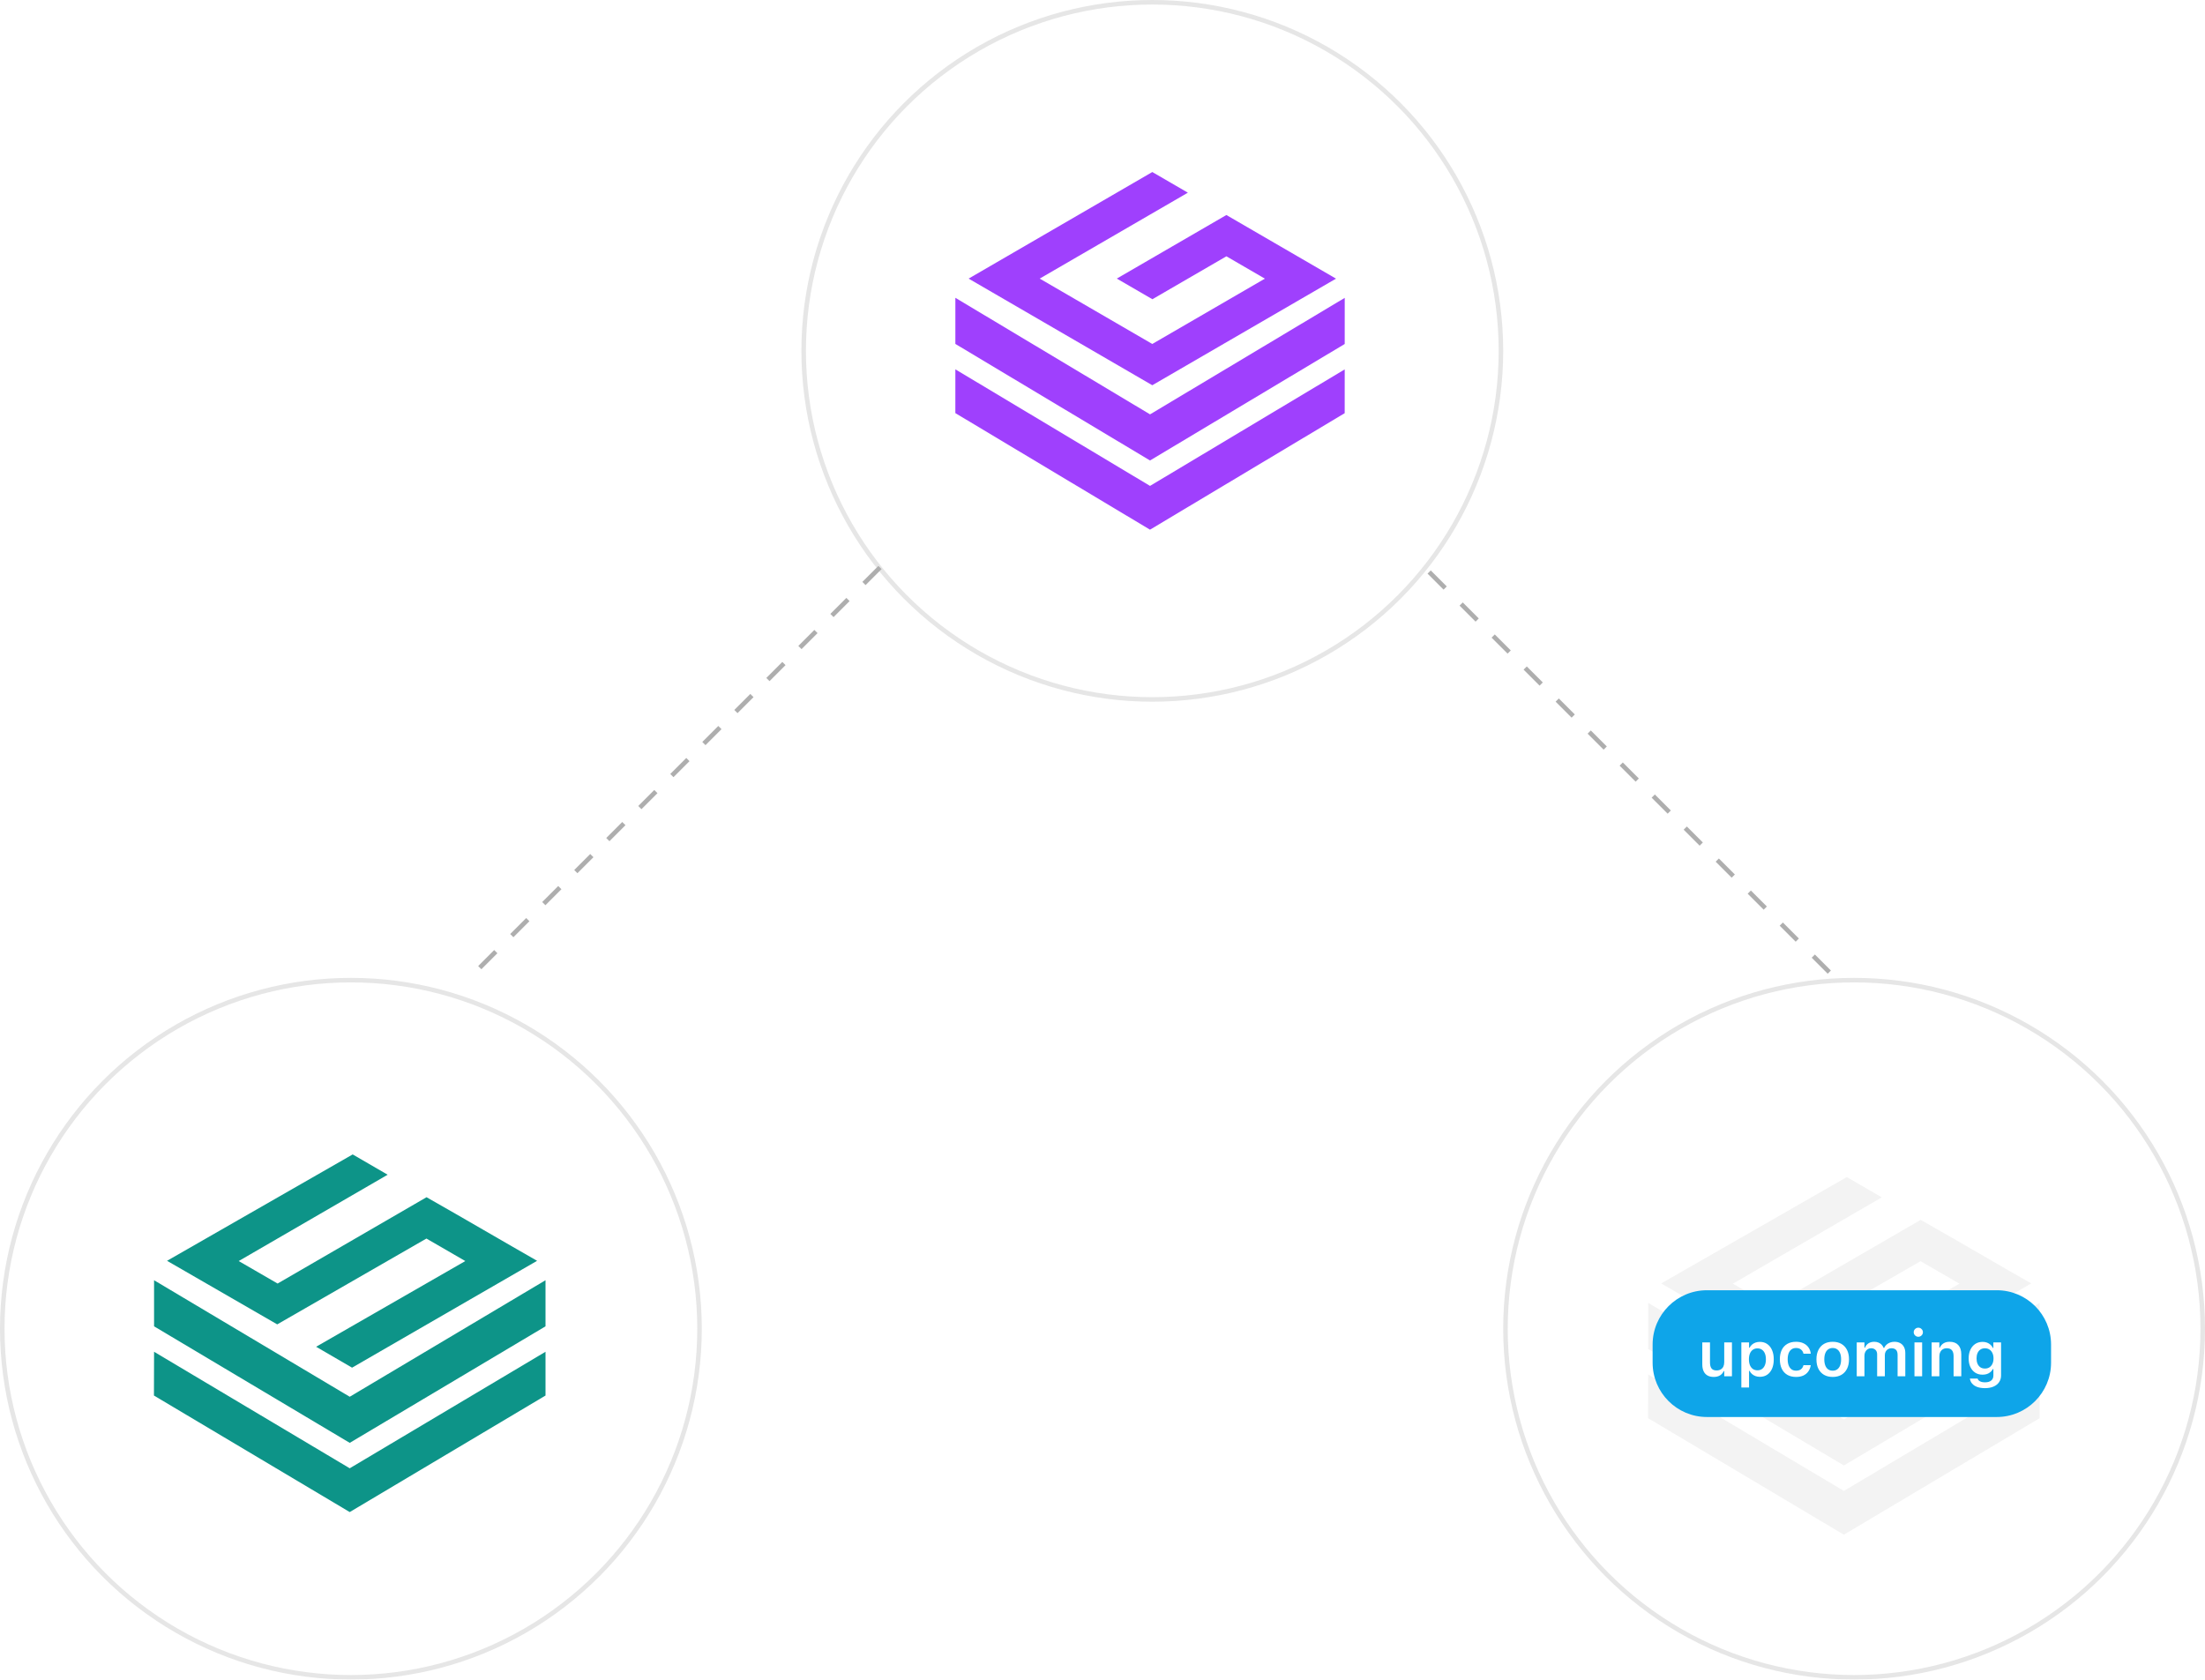 <svg width="487" height="371" viewBox="0 0 487 371" fill="none" xmlns="http://www.w3.org/2000/svg">
<g filter="url(#filter0_b_1324_6716)">
<circle cx="254.5" cy="77.5" r="77.5" fill="white" fill-opacity="0.8"/>
<circle cx="254.5" cy="77.5" r="77" stroke="#E6E6E6"/>
</g>
<g filter="url(#filter1_b_1324_6716)">
<circle cx="409.5" cy="293.5" r="77.5" fill="white" fill-opacity="0.8"/>
<circle cx="409.5" cy="293.5" r="77" stroke="#E6E6E6"/>
</g>
<path d="M296.996 81.597L253.996 107.33L211.004 81.583L211 91.253L253.991 117L296.991 91.267L296.996 81.597Z" fill="#9F40FD"/>
<path d="M297 65.795L254 91.528L211.004 65.781V75.969L253.996 101.716L296.996 75.983L297 65.795Z" fill="#9F40FD"/>
<path d="M270.861 47.495L246.665 61.532L246.674 61.545L254.519 66.097L270.865 56.615L279.365 61.55L254.497 75.978L229.634 61.541L262.356 42.56L254.502 38L213.929 61.541L254.497 85.095L295.074 61.55L270.861 47.495Z" fill="#9F40FD"/>
<g filter="url(#filter2_b_1324_6716)">
<circle cx="77.5" cy="293.5" r="77.5" fill="white" fill-opacity="0.8"/>
<circle cx="77.5" cy="293.5" r="77" stroke="#E6E6E6"/>
</g>
<path d="M120.482 298.59L77.241 324.329L34.027 298.59L34 308.259L77.241 333.998L120.482 308.259V298.59Z" fill="#0D9488"/>
<path d="M120.482 282.789L77.241 308.528L34.027 282.789V292.971L77.241 318.711L120.482 292.971V282.789Z" fill="#0D9488"/>
<path d="M77.894 255L85.618 259.483L52.722 278.552L61.31 283.521L94.207 264.453L100.635 268.126L112.978 275.256L118.623 278.498L77.759 302.103L69.818 297.485L102.769 278.552L94.18 273.582L61.229 292.542L36.895 278.498L77.894 255Z" fill="#0D9488"/>
<path d="M450.482 303.59L407.241 329.329L364.027 303.59L364 313.259L407.241 338.998L450.482 313.259V303.59Z" fill="#F3F3F3"/>
<path d="M450.482 287.789L407.241 313.528L364.027 287.789V297.971L407.241 323.711L450.482 297.971V287.789Z" fill="#F3F3F3"/>
<path d="M407.894 260L415.618 264.483L382.722 283.552L391.31 288.521L424.207 269.453L430.635 273.126L442.978 280.256L448.623 283.498L407.759 307.103L399.818 302.485L432.769 283.552L424.18 278.582L391.229 297.542L366.895 283.498L407.894 260Z" fill="#F3F3F3"/>
<path d="M365 297C365 290.373 370.373 285 377 285H441C447.627 285 453 290.373 453 297V301C453 307.627 447.627 313 441 313H377C370.373 313 365 307.627 365 301V297Z" fill="#0EA5E9"/>
<path d="M378.514 304.15C379.056 304.15 379.512 304.036 379.881 303.809C380.255 303.581 380.528 303.266 380.701 302.865H380.817V304H382.52V296.528H380.817V300.883C380.817 301.257 380.754 301.58 380.626 301.854C380.498 302.127 380.307 302.339 380.052 302.489C379.801 302.64 379.493 302.715 379.129 302.715C378.614 302.715 378.243 302.569 378.015 302.277C377.787 301.986 377.673 301.55 377.673 300.972V296.528H375.971V301.361C375.971 301.954 376.066 302.46 376.258 302.879C376.449 303.294 376.734 303.61 377.112 303.829C377.491 304.043 377.958 304.15 378.514 304.15ZM384.598 306.481H386.3V302.811H386.416C386.548 303.079 386.726 303.312 386.949 303.508C387.173 303.704 387.432 303.856 387.729 303.966C388.025 304.071 388.344 304.123 388.686 304.123C389.314 304.123 389.857 303.968 390.312 303.658C390.773 303.344 391.128 302.899 391.379 302.325C391.63 301.751 391.755 301.067 391.755 300.274V300.261C391.755 299.472 391.627 298.791 391.372 298.217C391.121 297.638 390.766 297.191 390.306 296.877C389.85 296.562 389.31 296.405 388.686 296.405C388.335 296.405 388.013 296.458 387.722 296.562C387.43 296.667 387.173 296.815 386.949 297.007C386.73 297.198 386.553 297.428 386.416 297.697H386.3V296.528H384.598V306.481ZM388.152 302.688C387.77 302.688 387.437 302.592 387.154 302.4C386.872 302.204 386.653 301.926 386.498 301.566C386.348 301.202 386.272 300.769 386.272 300.268V300.254C386.272 299.753 386.348 299.322 386.498 298.962C386.653 298.602 386.869 298.326 387.147 298.135C387.43 297.939 387.765 297.841 388.152 297.841C388.54 297.841 388.872 297.939 389.15 298.135C389.428 298.326 389.643 298.602 389.793 298.962C389.943 299.322 390.019 299.755 390.019 300.261V300.274C390.019 300.771 389.943 301.202 389.793 301.566C389.643 301.926 389.428 302.204 389.15 302.4C388.872 302.592 388.54 302.688 388.152 302.688ZM396.677 304.15C397.31 304.15 397.853 304.046 398.304 303.836C398.755 303.622 399.115 303.323 399.384 302.94C399.657 302.558 399.835 302.113 399.917 301.607L399.924 301.546L398.324 301.553L398.311 301.58C398.206 301.972 398.017 302.268 397.743 302.469C397.474 302.669 397.119 302.77 396.677 302.77C396.289 302.77 395.959 302.672 395.686 302.476C395.412 302.275 395.2 301.988 395.05 301.614C394.904 301.236 394.831 300.783 394.831 300.254V300.24C394.831 299.716 394.904 299.27 395.05 298.9C395.196 298.531 395.405 298.249 395.679 298.053C395.957 297.857 396.289 297.759 396.677 297.759C397.142 297.759 397.511 297.875 397.784 298.107C398.062 298.34 398.24 298.638 398.317 299.003L398.324 299.023H399.931V298.996C399.867 298.477 399.698 298.023 399.425 297.636C399.156 297.244 398.789 296.938 398.324 296.72C397.864 296.496 397.312 296.385 396.67 296.385C395.923 296.385 395.282 296.54 394.749 296.85C394.216 297.155 393.808 297.595 393.525 298.169C393.243 298.743 393.102 299.434 393.102 300.24V300.254C393.102 301.065 393.243 301.762 393.525 302.346C393.808 302.929 394.216 303.376 394.749 303.686C395.282 303.995 395.925 304.15 396.677 304.15ZM404.777 304.15C405.525 304.15 406.165 303.995 406.698 303.686C407.236 303.371 407.648 302.924 407.936 302.346C408.227 301.767 408.373 301.074 408.373 300.268V300.254C408.373 299.452 408.227 298.761 407.936 298.183C407.644 297.604 407.229 297.16 406.691 296.85C406.158 296.54 405.52 296.385 404.777 296.385C404.035 296.385 403.394 296.54 402.856 296.85C402.323 297.16 401.911 297.606 401.619 298.189C401.327 298.768 401.182 299.456 401.182 300.254V300.268C401.182 301.074 401.325 301.767 401.612 302.346C401.904 302.924 402.319 303.371 402.856 303.686C403.394 303.995 404.035 304.15 404.777 304.15ZM404.777 302.77C404.381 302.77 404.044 302.672 403.766 302.476C403.492 302.28 403.283 301.995 403.137 301.621C402.991 301.247 402.918 300.799 402.918 300.274V300.261C402.918 299.732 402.991 299.283 403.137 298.914C403.283 298.54 403.494 298.256 403.772 298.06C404.05 297.859 404.385 297.759 404.777 297.759C405.169 297.759 405.502 297.859 405.775 298.06C406.053 298.256 406.265 298.54 406.411 298.914C406.557 299.283 406.63 299.732 406.63 300.261V300.274C406.63 300.799 406.557 301.247 406.411 301.621C406.265 301.99 406.053 302.275 405.775 302.476C405.502 302.672 405.169 302.77 404.777 302.77ZM410.082 304H411.784V299.454C411.784 299.144 411.846 298.866 411.969 298.62C412.096 298.369 412.27 298.174 412.488 298.032C412.712 297.886 412.962 297.813 413.24 297.813C413.66 297.813 413.988 297.934 414.225 298.176C414.466 298.413 414.587 298.739 414.587 299.153V304H416.289V299.331C416.289 299.044 416.348 298.786 416.467 298.559C416.59 298.331 416.761 298.151 416.979 298.019C417.198 297.882 417.456 297.813 417.752 297.813C418.208 297.813 418.547 297.937 418.771 298.183C418.994 298.424 419.105 298.789 419.105 299.276V304H420.808V298.859C420.808 298.344 420.71 297.902 420.514 297.533C420.322 297.164 420.047 296.882 419.687 296.686C419.331 296.485 418.903 296.385 418.401 296.385C418.055 296.385 417.731 296.442 417.431 296.556C417.134 296.665 416.875 296.822 416.651 297.027C416.433 297.228 416.262 297.463 416.139 297.731H416.016C415.911 297.453 415.76 297.214 415.564 297.014C415.368 296.813 415.134 296.658 414.86 296.549C414.591 296.439 414.288 296.385 413.951 296.385C413.459 296.385 413.033 296.499 412.673 296.727C412.317 296.954 412.06 297.276 411.9 297.69H411.784V296.528H410.082V304ZM422.831 304H424.526V296.528H422.831V304ZM423.686 295.277C423.964 295.277 424.201 295.179 424.396 294.983C424.597 294.787 424.697 294.553 424.697 294.279C424.697 293.997 424.597 293.76 424.396 293.568C424.201 293.372 423.964 293.274 423.686 293.274C423.408 293.274 423.168 293.372 422.968 293.568C422.767 293.76 422.667 293.997 422.667 294.279C422.667 294.553 422.767 294.787 422.968 294.983C423.168 295.179 423.408 295.277 423.686 295.277ZM426.625 304H428.327V299.646C428.327 299.272 428.393 298.948 428.525 298.675C428.658 298.401 428.847 298.189 429.093 298.039C429.339 297.889 429.631 297.813 429.968 297.813C430.483 297.813 430.861 297.959 431.103 298.251C431.349 298.543 431.472 298.98 431.472 299.563V304H433.174V299.167C433.174 298.278 432.953 297.592 432.511 297.109C432.069 296.626 431.431 296.385 430.597 296.385C430.059 296.385 429.61 296.499 429.25 296.727C428.89 296.954 428.621 297.271 428.443 297.677H428.327V296.528H426.625V304ZM438.396 306.625C439.126 306.625 439.757 306.511 440.29 306.283C440.823 306.055 441.233 305.729 441.521 305.306C441.812 304.886 441.958 304.39 441.958 303.815V296.528H440.256V297.759H440.167C440.026 297.476 439.843 297.235 439.62 297.034C439.401 296.834 439.146 296.679 438.854 296.569C438.567 296.46 438.251 296.405 437.904 296.405C437.262 296.405 436.708 296.56 436.243 296.87C435.783 297.18 435.427 297.608 435.177 298.155C434.926 298.702 434.801 299.336 434.801 300.056V300.069C434.801 300.776 434.924 301.398 435.17 301.936C435.421 302.473 435.776 302.895 436.236 303.2C436.697 303.501 437.241 303.651 437.87 303.651C438.216 303.651 438.533 303.606 438.82 303.515C439.112 303.419 439.369 303.278 439.593 303.091C439.821 302.904 440.005 302.676 440.146 302.407H440.263V303.843C440.263 304.321 440.101 304.69 439.777 304.95C439.458 305.21 439.007 305.34 438.424 305.34C437.95 305.34 437.572 305.262 437.289 305.107C437.011 304.957 436.845 304.763 436.79 304.526L436.776 304.506H435.081L435.074 304.526C435.133 304.946 435.3 305.312 435.573 305.627C435.847 305.946 436.22 306.192 436.694 306.365C437.173 306.538 437.74 306.625 438.396 306.625ZM438.396 302.298C438 302.298 437.663 302.204 437.385 302.018C437.111 301.826 436.902 301.564 436.756 301.231C436.615 300.894 436.544 300.507 436.544 300.069V300.056C436.544 299.614 436.615 299.226 436.756 298.894C436.902 298.556 437.111 298.294 437.385 298.107C437.663 297.916 438 297.82 438.396 297.82C438.788 297.82 439.126 297.916 439.408 298.107C439.691 298.294 439.907 298.556 440.058 298.894C440.213 299.226 440.29 299.614 440.29 300.056V300.069C440.29 300.511 440.213 300.899 440.058 301.231C439.907 301.564 439.691 301.826 439.408 302.018C439.126 302.204 438.788 302.298 438.396 302.298Z" fill="white"/>
<line x1="194.354" y1="125.354" x2="103.354" y2="216.354" stroke="#AEAEAE" stroke-dasharray="5 5"/>
<line y1="-0.5" x2="128.693" y2="-0.5" transform="matrix(0.707 0.707 0.707 -0.707 316 126)" stroke="#AEAEAE" stroke-dasharray="5 5"/>
<defs>
<filter id="filter0_b_1324_6716" x="157" y="-20" width="195" height="195" filterUnits="userSpaceOnUse" color-interpolation-filters="sRGB">
<feFlood flood-opacity="0" result="BackgroundImageFix"/>
<feGaussianBlur in="BackgroundImageFix" stdDeviation="10"/>
<feComposite in2="SourceAlpha" operator="in" result="effect1_backgroundBlur_1324_6716"/>
<feBlend mode="normal" in="SourceGraphic" in2="effect1_backgroundBlur_1324_6716" result="shape"/>
</filter>
<filter id="filter1_b_1324_6716" x="312" y="196" width="195" height="195" filterUnits="userSpaceOnUse" color-interpolation-filters="sRGB">
<feFlood flood-opacity="0" result="BackgroundImageFix"/>
<feGaussianBlur in="BackgroundImageFix" stdDeviation="10"/>
<feComposite in2="SourceAlpha" operator="in" result="effect1_backgroundBlur_1324_6716"/>
<feBlend mode="normal" in="SourceGraphic" in2="effect1_backgroundBlur_1324_6716" result="shape"/>
</filter>
<filter id="filter2_b_1324_6716" x="-20" y="196" width="195" height="195" filterUnits="userSpaceOnUse" color-interpolation-filters="sRGB">
<feFlood flood-opacity="0" result="BackgroundImageFix"/>
<feGaussianBlur in="BackgroundImageFix" stdDeviation="10"/>
<feComposite in2="SourceAlpha" operator="in" result="effect1_backgroundBlur_1324_6716"/>
<feBlend mode="normal" in="SourceGraphic" in2="effect1_backgroundBlur_1324_6716" result="shape"/>
</filter>
</defs>
</svg>
